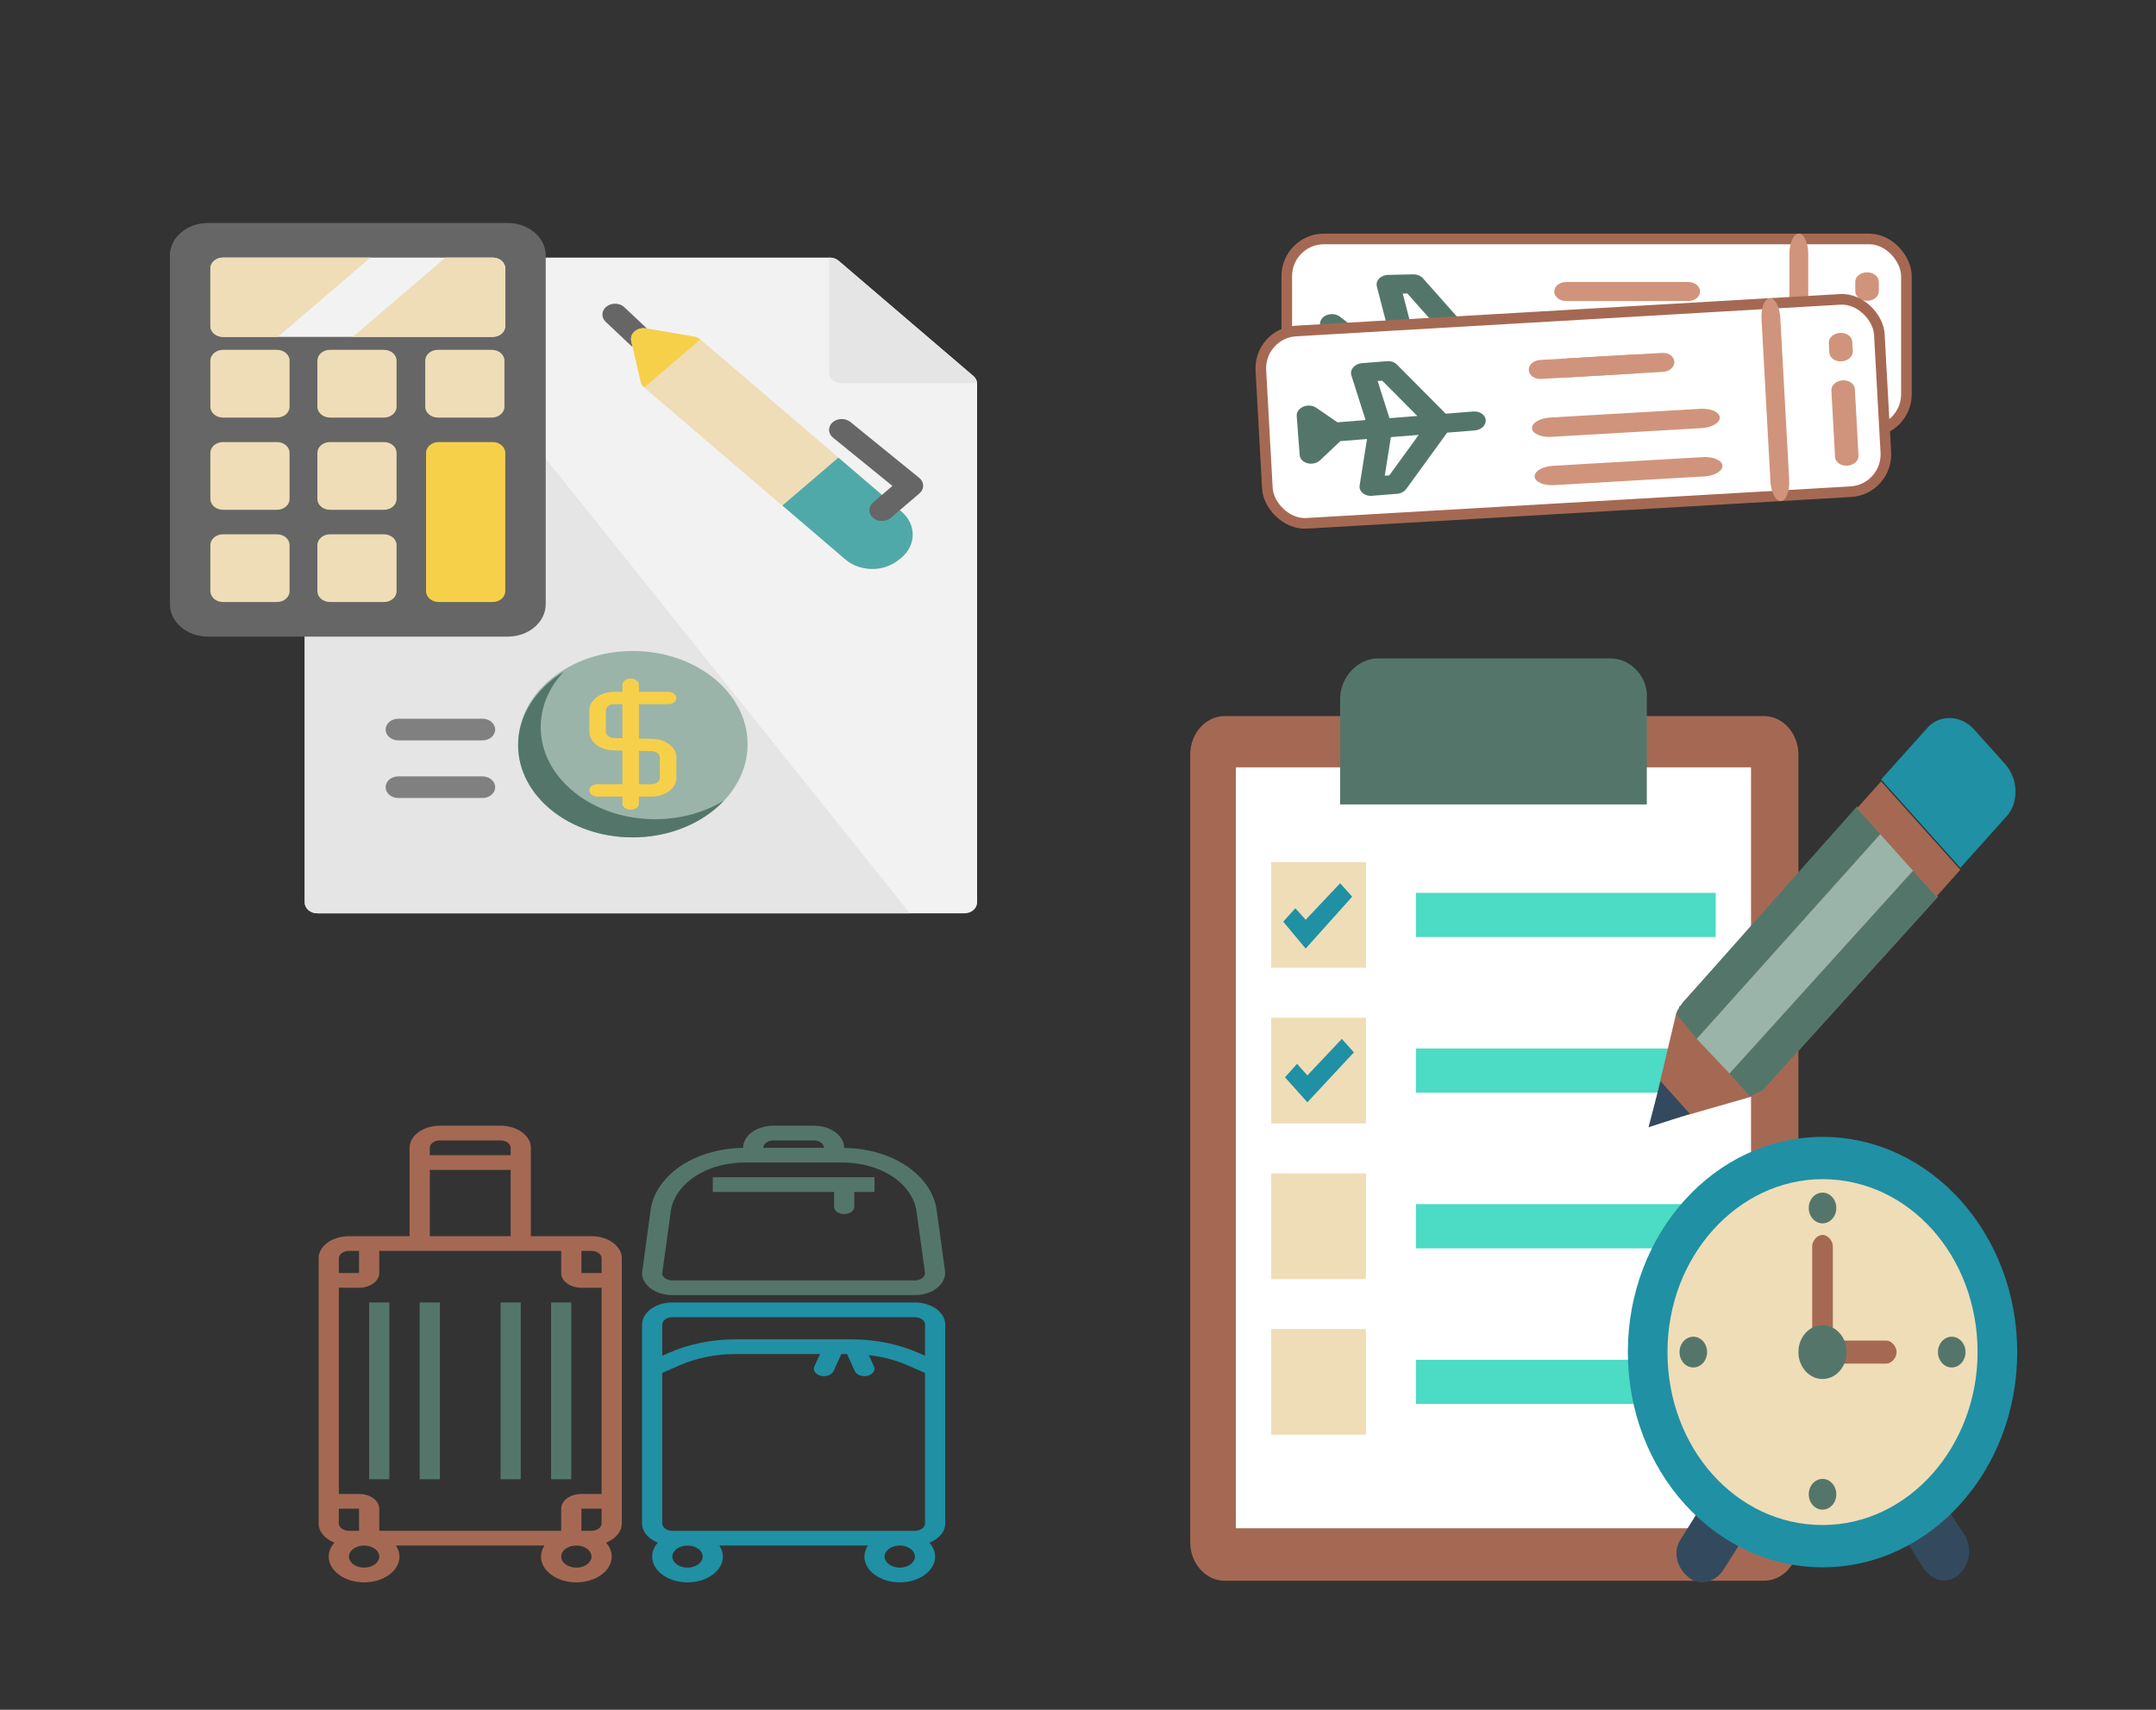 <svg width="203" height="161" viewBox="0 0 203 161" fill="none" xmlns="http://www.w3.org/2000/svg">
<rect x="0" y="0" width="203" height="161" fill="#333333" stroke="none"/>
<g clip-path="url(#clip0)">
<path d="M91.652 35.411L78.959 24.555C78.735 24.364 78.433 24.257 78.117 24.257H29.883C29.226 24.257 28.693 24.712 28.693 25.275V84.982C28.693 85.544 29.226 86 29.883 86H90.81C91.467 86 92 85.545 92 84.982V36.13C92 35.861 91.875 35.602 91.652 35.411Z" fill="#F2F2F2"/>
<path d="M91.997 36.085C91.984 35.832 91.862 35.591 91.651 35.411L78.958 24.555C78.735 24.364 78.433 24.257 78.117 24.257H78.064V35.068C78.064 35.63 78.597 36.086 79.254 36.086H91.997V36.085Z" fill="#E5E5E5"/>
<path d="M29.883 24.257C29.226 24.257 28.693 24.712 28.693 25.274V84.982C28.693 85.544 29.226 86 29.883 86H85.679L36.209 24.257H29.883Z" fill="#E5E5E5"/>
<path d="M47.812 21H19.57C17.602 21 16 22.37 16 24.053V56.892C16 58.576 17.602 59.946 19.57 59.946H47.812C49.781 59.946 51.382 58.576 51.382 56.892V24.053C51.382 22.37 49.781 21 47.812 21Z" fill="#666666"/>
<path d="M59.588 61.3C53.631 61.3 48.784 65.236 48.784 70.075C48.784 74.913 53.631 78.85 59.588 78.85C65.546 78.85 70.392 74.913 70.392 70.075C70.392 65.236 65.545 61.3 59.588 61.3Z" fill="#9AB4A9"/>
<path d="M61.681 77.139C55.742 77.139 50.91 73.248 50.91 68.465C50.91 66.509 51.718 64.703 53.079 63.25C50.472 64.835 48.784 67.35 48.784 70.176C48.784 74.959 53.616 78.85 59.556 78.85C63.066 78.85 66.189 77.49 68.157 75.391C66.353 76.487 64.11 77.139 61.681 77.139Z" fill="#54766A"/>
<path d="M61.365 69.57L60.159 69.544V66.308H62.908C63.338 66.308 63.686 66.047 63.686 65.725C63.686 65.404 63.338 65.143 62.908 65.143H60.159V64.483C60.159 64.161 59.811 63.9 59.381 63.9C58.951 63.9 58.603 64.161 58.603 64.483V65.143H57.825C56.537 65.143 55.49 65.927 55.49 66.891V68.91C55.49 69.87 56.531 70.653 57.812 70.658L58.603 70.675V73.842H56.268C55.839 73.842 55.49 74.103 55.49 74.425C55.49 74.746 55.839 75.007 56.268 75.007H58.603V75.668C58.603 75.989 58.951 76.25 59.381 76.25C59.81 76.25 60.159 75.989 60.159 75.668V75.007H61.352C62.639 75.007 63.686 74.223 63.686 73.26V71.318C63.686 70.357 62.646 69.575 61.365 69.57ZM57.848 69.493C57.84 69.493 57.832 69.493 57.825 69.493C57.396 69.493 57.047 69.231 57.047 68.91V66.891C57.047 66.569 57.396 66.308 57.825 66.308H58.603V69.509L57.848 69.493ZM62.13 73.26C62.13 73.581 61.781 73.842 61.352 73.842H60.159V70.709L61.329 70.735C61.337 70.735 61.344 70.735 61.352 70.735C61.781 70.735 62.13 70.997 62.13 71.318V73.26Z" fill="#F7D04A"/>
<path d="M46.384 24.257H20.998C20.341 24.257 19.808 24.712 19.808 25.274V30.703C19.808 31.265 20.34 31.72 20.998 31.72H46.384C47.041 31.72 47.574 31.265 47.574 30.703V25.274C47.574 24.712 47.041 24.257 46.384 24.257Z" fill="#F2F2F2"/>
<path d="M20.998 24.257C20.341 24.257 19.808 24.712 19.808 25.274V30.703C19.808 31.265 20.34 31.72 20.998 31.72H26.154L34.881 24.257H20.998V24.257Z" fill="#EFDDB7"/>
<path d="M46.384 24.257H41.941L33.215 31.72H46.384C47.041 31.72 47.574 31.265 47.574 30.702V25.274C47.574 24.712 47.041 24.257 46.384 24.257Z" fill="#EFDDB7"/>
<path d="M26.075 32.942H20.998C20.341 32.942 19.808 33.397 19.808 33.959V38.302C19.808 38.864 20.34 39.32 20.998 39.32H26.075C26.733 39.32 27.265 38.864 27.265 38.302V33.959C27.265 33.397 26.733 32.942 26.075 32.942Z" fill="#EFDDB7"/>
<path d="M36.15 32.942H31.073C30.416 32.942 29.883 33.397 29.883 33.959V38.302C29.883 38.864 30.416 39.32 31.073 39.32H36.15C36.807 39.32 37.34 38.864 37.34 38.302V33.959C37.34 33.397 36.808 32.942 36.15 32.942Z" fill="#EFDDB7"/>
<path d="M26.075 41.626H20.998C20.341 41.626 19.808 42.082 19.808 42.644V46.987C19.808 47.549 20.34 48.004 20.998 48.004H26.075C26.733 48.004 27.265 47.549 27.265 46.987V42.644C27.265 42.082 26.733 41.626 26.075 41.626Z" fill="#EFDDB7"/>
<path d="M36.15 41.626H31.073C30.416 41.626 29.883 42.082 29.883 42.644V46.987C29.883 47.549 30.416 48.004 31.073 48.004H36.15C36.807 48.004 37.34 47.549 37.34 46.987V42.644C37.34 42.082 36.808 41.626 36.15 41.626Z" fill="#EFDDB7"/>
<path d="M26.075 50.311H20.998C20.341 50.311 19.808 50.767 19.808 51.329V55.671C19.808 56.233 20.34 56.689 20.998 56.689H26.075C26.733 56.689 27.265 56.233 27.265 55.671V51.329C27.265 50.767 26.733 50.311 26.075 50.311Z" fill="#EFDDB7"/>
<path d="M36.15 50.311H31.073C30.416 50.311 29.883 50.767 29.883 51.329V55.671C29.883 56.233 30.416 56.689 31.073 56.689H36.15C36.807 56.689 37.34 56.233 37.34 55.671V51.329C37.34 50.767 36.808 50.311 36.15 50.311Z" fill="#EFDDB7"/>
<path d="M46.305 32.942H41.227C40.57 32.942 40.038 33.397 40.038 33.959V38.302C40.038 38.864 40.57 39.32 41.227 39.32H46.305C46.962 39.32 47.495 38.864 47.495 38.302V33.959C47.495 33.397 46.962 32.942 46.305 32.942Z" fill="#EFDDB7"/>
<path d="M46.384 41.626H41.307C40.65 41.626 40.117 42.082 40.117 42.644V55.671C40.117 56.233 40.649 56.689 41.307 56.689H46.384C47.041 56.689 47.574 56.234 47.574 55.671V42.644C47.574 42.082 47.042 41.626 46.384 41.626Z" fill="#F7D04A"/>
<path d="M60.212 32.806C59.888 32.806 59.565 32.693 59.33 32.472L57.027 30.301C56.586 29.884 56.623 29.241 57.11 28.863C57.596 28.485 58.349 28.517 58.791 28.933L61.093 31.105C61.534 31.521 61.498 32.164 61.011 32.542C60.783 32.719 60.497 32.806 60.212 32.806Z" fill="#666666"/>
<path d="M84.891 48.184L65.931 31.968C65.765 31.826 65.553 31.729 65.323 31.689L60.835 30.922C60.445 30.855 60.042 30.959 59.76 31.2C59.479 31.441 59.357 31.786 59.435 32.119L60.332 35.958C60.378 36.154 60.492 36.335 60.658 36.478L79.618 52.694C80.378 53.343 81.462 53.668 82.529 53.569C83.483 53.48 84.228 53.069 84.891 52.502C86.283 51.312 86.283 49.375 84.891 48.184Z" fill="#EFDDB7"/>
<path d="M60.658 36.479L73.666 47.604L78.939 43.095L65.931 31.969L60.658 36.479Z" fill="#EFDDB7"/>
<path d="M60.835 30.922C60.017 30.783 59.271 31.419 59.435 32.119L60.332 35.958C60.378 36.155 60.492 36.336 60.658 36.478L65.931 31.968C65.765 31.826 65.553 31.729 65.323 31.689L60.835 30.922Z" fill="#F7D04A"/>
<path d="M84.891 48.184L78.94 43.094L73.666 47.604L79.618 52.694C80.363 53.331 81.429 53.644 82.475 53.562C83.449 53.487 84.215 53.081 84.891 52.502C86.283 51.312 86.283 49.375 84.891 48.184Z" fill="#50A9A9"/>
<path d="M83.04 49.058C82.736 49.058 82.431 48.959 82.199 48.76C81.734 48.362 81.734 47.718 82.199 47.321L84.028 45.756L78.432 41.211C77.955 40.824 77.936 40.18 78.388 39.772C78.841 39.365 79.594 39.348 80.07 39.735L86.552 44.999C86.785 45.188 86.919 45.45 86.923 45.724C86.927 45.999 86.801 46.263 86.575 46.457L83.882 48.76C83.649 48.958 83.345 49.058 83.04 49.058Z" fill="#666666"/>
<path d="M45.432 69.716H37.499C36.842 69.716 36.309 69.261 36.309 68.698C36.309 68.136 36.842 67.68 37.499 67.68H45.432C46.09 67.68 46.622 68.136 46.622 68.698C46.622 69.261 46.09 69.716 45.432 69.716Z" fill="#808080"/>
<path d="M45.432 75.144H37.499C36.842 75.144 36.309 74.689 36.309 74.126C36.309 73.564 36.842 73.109 37.499 73.109H45.432C46.09 73.109 46.622 73.564 46.622 74.126C46.622 74.689 46.09 75.144 45.432 75.144Z" fill="#808080"/>
</g>
<g clip-path="url(#clip1)">
<path d="M166.086 67.428H115.312C113.528 67.428 112.068 69.056 112.068 71.047V145.23C112.068 147.221 113.528 148.849 115.312 148.849H166.086C167.871 148.849 169.331 147.221 169.331 145.23V71.047C169.331 69.056 167.871 67.428 166.086 67.428Z" fill="#A56953"/>
<path d="M164.87 72.255H116.366V143.906H164.87V72.255Z" fill="white"/>
<path d="M151.649 62H129.75C127.803 62 126.181 63.809 126.181 65.8V75.751H155.056V65.8C155.218 63.809 153.596 62 151.649 62Z" fill="#54766A"/>
<path d="M161.544 84.074H133.318V88.236H161.544V84.074Z" fill="#4CDBC4"/>
<path d="M161.544 98.73H133.318V102.891H161.544V98.73Z" fill="#4CDBC4"/>
<path d="M161.544 113.386H133.318V117.547H161.544V113.386Z" fill="#4CDBC4"/>
<path d="M161.544 128.042H133.318V132.203H161.544V128.042Z" fill="#4CDBC4"/>
<path d="M128.614 125.146H119.692V135.098H128.614V125.146Z" fill="#EFDDB7"/>
<path d="M128.614 110.491H119.692V120.442H128.614V110.491Z" fill="#EFDDB7"/>
<path d="M128.614 95.835H119.692V105.786H128.614V95.835Z" fill="#EFDDB7"/>
<path d="M128.614 81.179H119.692V91.13H128.614V81.179Z" fill="#EFDDB7"/>
<path d="M122.936 89.321L120.827 86.788L121.963 85.522L122.936 86.607L126.181 83.169L127.316 84.436L122.936 89.321Z" fill="#2090A4"/>
<path d="M123.099 103.796L120.99 101.444L122.125 100.177L123.099 101.263L126.343 97.825L127.478 99.092L123.099 103.796Z" fill="#2090A4"/>
<path d="M177.928 133.651H172.251L181.173 147.764C181.984 148.849 183.281 149.211 184.417 148.307C185.39 147.402 185.715 145.954 185.066 144.688L177.928 133.651Z" fill="#334A5E"/>
<path d="M165.275 133.651L158.3 144.869C157.489 145.954 157.813 147.583 158.949 148.487C159.922 149.392 161.382 149.03 162.193 147.945L171.115 133.832H165.275V133.651V133.651Z" fill="#334A5E"/>
<path d="M171.602 147.583C181.725 147.583 189.932 138.51 189.932 127.318C189.932 116.126 181.725 107.053 171.602 107.053C161.478 107.053 153.271 116.126 153.271 127.318C153.271 138.51 161.478 147.583 171.602 147.583Z" fill="#2090A4"/>
<path d="M171.602 143.602C163.491 143.602 157.002 136.365 157.002 127.318C157.002 118.271 163.653 111.034 171.602 111.034C179.713 111.034 186.201 118.271 186.201 127.318C186.201 136.184 179.713 143.602 171.602 143.602Z" fill="#EFDDB7"/>
<path d="M171.602 115.195C172.318 115.195 172.899 114.547 172.899 113.748C172.899 112.948 172.318 112.3 171.602 112.3C170.885 112.3 170.304 112.948 170.304 113.748C170.304 114.547 170.885 115.195 171.602 115.195Z" fill="#54766A"/>
<path d="M171.602 142.155C172.318 142.155 172.899 141.507 172.899 140.707C172.899 139.908 172.318 139.26 171.602 139.26C170.885 139.26 170.304 139.908 170.304 140.707C170.304 141.507 170.885 142.155 171.602 142.155Z" fill="#54766A"/>
<path d="M183.768 128.765C184.485 128.765 185.066 128.117 185.066 127.318C185.066 126.518 184.485 125.87 183.768 125.87C183.051 125.87 182.47 126.518 182.47 127.318C182.47 128.117 183.051 128.765 183.768 128.765Z" fill="#54766A"/>
<path d="M159.435 128.765C160.152 128.765 160.733 128.117 160.733 127.318C160.733 126.518 160.152 125.87 159.435 125.87C158.719 125.87 158.138 126.518 158.138 127.318C158.138 128.117 158.719 128.765 159.435 128.765Z" fill="#54766A"/>
<path d="M171.115 127.318C171.115 126.775 171.602 126.232 172.088 126.232H177.604C178.091 126.232 178.577 126.775 178.577 127.318C178.577 127.861 178.09 128.403 177.604 128.403H172.088C171.602 128.222 171.115 127.861 171.115 127.318Z" fill="#A56953"/>
<path d="M171.602 116.281C172.088 116.281 172.575 116.824 172.575 117.366V127.137C172.575 127.679 172.088 128.222 171.602 128.222C171.115 128.222 170.628 127.679 170.628 127.137V117.366C170.628 116.824 171.115 116.281 171.602 116.281Z" fill="#A56953"/>
<path d="M171.602 129.851C172.856 129.851 173.873 128.717 173.873 127.318C173.873 125.919 172.856 124.785 171.602 124.785C170.347 124.785 169.331 125.919 169.331 127.318C169.331 128.717 170.347 129.851 171.602 129.851Z" fill="#54766A"/>
<path d="M165.924 102.711L182.47 84.436L175.008 76.113L158.462 94.388C158.3 94.569 158.3 94.749 158.138 94.749C158.138 94.93 157.975 95.111 157.975 95.111L157.813 95.473L156.353 101.625L155.38 105.968L159.273 104.882L164.951 103.254L165.275 103.073C165.438 103.073 165.6 102.892 165.6 102.892C165.6 102.892 165.762 102.711 165.924 102.711Z" fill="#A56953"/>
<path d="M159.76 97.825L177.117 78.465L174.846 75.932L158.462 94.388C158.3 94.569 158.3 94.749 158.138 94.749C158.138 94.93 157.975 95.111 157.975 95.111L157.813 95.473L159.76 97.825Z" fill="#54766A"/>
<path d="M165.924 102.711L182.47 84.436L180.199 81.903L162.842 101.082L164.789 103.253L165.113 103.072C165.275 103.072 165.438 102.891 165.438 102.891C165.6 102.891 165.762 102.711 165.924 102.711Z" fill="#54766A"/>
<path d="M159.111 104.882L156.353 101.806L155.218 106.148L159.111 104.882Z" fill="#334A5E"/>
<path d="M188.797 71.951L185.877 68.695C184.579 67.247 182.47 67.247 181.335 68.695L177.117 73.399L184.579 81.722L188.797 77.018C190.095 75.751 190.095 73.399 188.797 71.951Z" fill="#2090A4"/>
<path d="M159.76 97.825L177.117 78.465L180.199 81.903L162.842 101.082L159.76 97.825Z" fill="#9AB4A9"/>
<path d="M177.117 73.58L184.579 81.903L182.308 84.436L174.846 76.113L177.117 73.58Z" fill="#A56953"/>
</g>
<rect x="121.157" y="22.5" width="58.343" height="18.129" rx="3.5" fill="white" stroke="#A56953"/>
<path d="M175.793 30.117C175.181 30.117 174.686 30.517 174.686 31.012V37.274C174.686 37.768 175.181 38.169 175.793 38.169C176.404 38.169 176.9 37.768 176.9 37.274V31.012C176.9 30.517 176.404 30.117 175.793 30.117Z" fill="#D0947C"/>
<path d="M175.793 25.644C175.181 25.644 174.686 26.044 174.686 26.538V27.433C174.686 27.927 175.181 28.328 175.793 28.328C176.404 28.328 176.9 27.927 176.9 27.433V26.538C176.9 26.044 176.404 25.644 175.793 25.644Z" fill="#D0947C"/>
<path d="M140.912 31.034L138.312 31.09L133.975 26.202C133.968 26.194 133.959 26.186 133.952 26.178C133.938 26.164 133.925 26.15 133.911 26.137C133.897 26.125 133.883 26.113 133.869 26.102C133.859 26.093 133.848 26.084 133.837 26.075C133.821 26.062 133.803 26.051 133.786 26.039C133.776 26.032 133.766 26.026 133.756 26.019C133.738 26.008 133.72 25.998 133.701 25.988C133.69 25.981 133.679 25.975 133.668 25.969C133.65 25.96 133.632 25.952 133.614 25.944C133.601 25.938 133.587 25.932 133.573 25.926C133.557 25.92 133.541 25.914 133.524 25.908C133.507 25.902 133.49 25.896 133.473 25.891C133.458 25.887 133.443 25.883 133.428 25.879C133.409 25.874 133.39 25.869 133.37 25.864C133.355 25.861 133.341 25.859 133.326 25.856C133.306 25.853 133.286 25.849 133.265 25.846C133.248 25.844 133.231 25.843 133.214 25.841C133.196 25.839 133.178 25.837 133.159 25.836C133.135 25.835 133.111 25.835 133.088 25.835C133.077 25.835 133.066 25.834 133.055 25.834L133.046 25.834C133.045 25.834 133.045 25.834 133.044 25.834L130.703 25.885C130.688 25.885 130.674 25.887 130.66 25.887C130.64 25.889 130.619 25.889 130.599 25.891C130.576 25.893 130.553 25.897 130.531 25.9C130.519 25.902 130.507 25.903 130.495 25.905C130.493 25.905 130.491 25.906 130.489 25.906C130.463 25.911 130.438 25.917 130.412 25.923C130.402 25.926 130.392 25.928 130.382 25.93C130.358 25.936 130.336 25.944 130.313 25.951C130.301 25.955 130.289 25.959 130.277 25.963C130.261 25.969 130.245 25.976 130.228 25.983C130.212 25.989 130.195 25.996 130.179 26.003C130.17 26.007 130.162 26.012 130.153 26.016C130.131 26.027 130.108 26.038 130.087 26.051C130.086 26.051 130.085 26.052 130.083 26.053C130.026 26.086 129.973 26.123 129.925 26.163C129.924 26.164 129.924 26.165 129.923 26.166C129.899 26.186 129.877 26.206 129.856 26.228C129.843 26.241 129.831 26.255 129.819 26.269C129.811 26.279 129.802 26.288 129.794 26.297C129.777 26.318 129.762 26.34 129.747 26.362C129.745 26.365 129.743 26.368 129.741 26.371C129.727 26.392 129.716 26.413 129.704 26.434C129.702 26.44 129.698 26.445 129.695 26.45C129.687 26.467 129.68 26.484 129.673 26.501C129.669 26.512 129.663 26.522 129.659 26.533C129.655 26.545 129.652 26.558 129.648 26.57C129.643 26.586 129.637 26.603 129.633 26.62C129.631 26.628 129.63 26.637 129.629 26.645C129.624 26.666 129.62 26.687 129.618 26.709C129.617 26.716 129.617 26.723 129.617 26.73C129.615 26.753 129.613 26.776 129.614 26.799C129.614 26.8 129.614 26.802 129.614 26.803C129.614 26.812 129.615 26.821 129.616 26.83C129.617 26.849 129.618 26.869 129.621 26.888C129.623 26.905 129.627 26.923 129.631 26.94C129.633 26.95 129.634 26.961 129.637 26.971L129.64 26.981C129.64 26.982 129.64 26.983 129.64 26.984L130.745 31.253L128.088 31.31L126.167 29.824C126.16 29.818 126.152 29.813 126.144 29.807C126.125 29.793 126.106 29.779 126.086 29.766C126.071 29.757 126.056 29.749 126.04 29.741C126.026 29.732 126.012 29.724 125.997 29.716C125.981 29.708 125.964 29.7 125.947 29.693C125.932 29.686 125.918 29.679 125.903 29.673C125.887 29.666 125.87 29.661 125.853 29.655C125.837 29.649 125.821 29.643 125.804 29.637C125.788 29.633 125.772 29.629 125.757 29.625C125.738 29.62 125.72 29.614 125.701 29.61C125.686 29.607 125.67 29.604 125.655 29.602C125.635 29.598 125.616 29.594 125.596 29.591C125.579 29.589 125.562 29.588 125.545 29.586C125.526 29.584 125.507 29.582 125.488 29.581C125.46 29.579 125.432 29.579 125.404 29.579C125.396 29.579 125.388 29.578 125.379 29.578C125.371 29.579 125.363 29.58 125.355 29.58C125.327 29.581 125.299 29.582 125.271 29.585C125.252 29.587 125.233 29.59 125.215 29.593C125.198 29.596 125.181 29.597 125.164 29.601C125.144 29.604 125.125 29.609 125.105 29.613C125.09 29.617 125.075 29.62 125.06 29.624C125.041 29.629 125.023 29.635 125.005 29.641C124.989 29.646 124.973 29.65 124.958 29.656C124.941 29.662 124.925 29.669 124.909 29.675C124.893 29.682 124.876 29.688 124.86 29.696C124.846 29.702 124.832 29.71 124.817 29.717C124.801 29.726 124.784 29.734 124.768 29.743C124.753 29.751 124.74 29.76 124.726 29.769C124.711 29.778 124.696 29.787 124.682 29.797C124.662 29.811 124.643 29.825 124.625 29.84C124.618 29.846 124.609 29.851 124.602 29.857C124.595 29.864 124.588 29.871 124.581 29.878C124.564 29.893 124.547 29.908 124.531 29.924C124.518 29.937 124.508 29.95 124.496 29.963C124.487 29.974 124.477 29.985 124.468 29.996C124.456 30.01 124.446 30.025 124.436 30.04C124.428 30.05 124.421 30.061 124.414 30.072C124.404 30.087 124.396 30.102 124.388 30.117C124.382 30.128 124.375 30.14 124.369 30.152C124.362 30.167 124.356 30.181 124.35 30.196C124.344 30.209 124.338 30.222 124.334 30.236C124.328 30.25 124.325 30.265 124.321 30.28C124.317 30.294 124.312 30.307 124.309 30.321C124.305 30.338 124.303 30.355 124.3 30.373C124.298 30.384 124.296 30.396 124.295 30.408C124.292 30.438 124.29 30.468 124.291 30.497L124.364 34.075C124.364 34.093 124.366 34.111 124.368 34.129C124.353 34.377 124.465 34.627 124.703 34.812C124.922 34.982 125.207 35.063 125.491 35.057C125.774 35.051 126.056 34.958 126.268 34.778L128.263 33.096L130.781 33.042L129.851 37.355C129.851 37.355 129.851 37.356 129.851 37.357L129.848 37.368C129.846 37.378 129.845 37.388 129.844 37.399C129.841 37.416 129.837 37.434 129.836 37.452C129.834 37.471 129.833 37.49 129.833 37.509C129.833 37.518 129.832 37.527 129.832 37.536C129.832 37.538 129.833 37.539 129.833 37.54C129.833 37.563 129.836 37.587 129.838 37.609C129.839 37.616 129.839 37.623 129.84 37.63C129.844 37.652 129.849 37.672 129.854 37.694C129.856 37.702 129.857 37.71 129.859 37.719C129.864 37.735 129.87 37.752 129.876 37.768C129.88 37.78 129.884 37.792 129.889 37.804C129.893 37.815 129.899 37.825 129.904 37.836C129.912 37.852 129.919 37.869 129.928 37.886C129.931 37.891 129.935 37.896 129.938 37.901C129.95 37.922 129.962 37.942 129.977 37.962C129.979 37.965 129.981 37.968 129.984 37.971C129.999 37.992 130.015 38.014 130.033 38.034C130.041 38.043 130.051 38.052 130.059 38.061C130.072 38.074 130.084 38.088 130.098 38.101C130.12 38.121 130.143 38.141 130.167 38.16C130.168 38.16 130.169 38.161 130.17 38.162C130.219 38.2 130.274 38.235 130.332 38.266C130.333 38.266 130.335 38.267 130.336 38.268C130.358 38.279 130.381 38.289 130.403 38.299C130.412 38.303 130.421 38.307 130.43 38.311C130.446 38.318 130.463 38.324 130.48 38.33C130.496 38.336 130.513 38.342 130.53 38.347C130.542 38.351 130.554 38.354 130.566 38.357C130.589 38.364 130.612 38.37 130.635 38.375C130.645 38.378 130.656 38.379 130.666 38.381C130.692 38.386 130.717 38.391 130.744 38.395C130.745 38.395 130.747 38.395 130.749 38.396C130.766 38.398 130.783 38.399 130.799 38.401C130.816 38.402 130.832 38.404 130.849 38.405C130.886 38.407 130.923 38.408 130.959 38.407C130.961 38.407 130.963 38.407 130.965 38.407L133.307 38.357C133.308 38.357 133.308 38.357 133.309 38.357C133.312 38.357 133.315 38.356 133.319 38.356C133.357 38.355 133.395 38.352 133.433 38.348C133.444 38.347 133.455 38.345 133.466 38.344C133.496 38.34 133.526 38.335 133.556 38.328C133.568 38.326 133.579 38.323 133.591 38.32C133.62 38.314 133.648 38.306 133.675 38.298C133.687 38.294 133.699 38.29 133.711 38.286C133.738 38.277 133.765 38.267 133.791 38.256C133.802 38.251 133.813 38.247 133.824 38.242C133.859 38.227 133.893 38.209 133.926 38.191C133.933 38.187 133.939 38.182 133.946 38.178C133.972 38.162 133.997 38.146 134.021 38.129C134.033 38.12 134.044 38.111 134.055 38.103C134.075 38.087 134.093 38.072 134.111 38.056C134.121 38.047 134.131 38.038 134.141 38.028C134.163 38.007 134.184 37.984 134.203 37.961C134.207 37.957 134.211 37.953 134.214 37.95L138.349 32.879L140.949 32.823C141.56 32.81 142.047 32.399 142.037 31.905C142.027 31.411 141.524 31.021 140.912 31.034ZM132.078 27.645L132.509 27.636L135.626 31.148L132.999 31.204L132.078 27.645ZM135.662 32.937L132.691 36.58L132.26 36.589L133.035 32.993L135.662 32.937Z" fill="#54766A"/>
<path d="M147.45 28.344H156.307C156.919 28.344 157.414 27.943 157.414 27.449C157.414 26.955 156.919 26.555 156.307 26.555H147.45C146.839 26.555 146.343 26.955 146.343 27.449C146.343 27.943 146.839 28.344 147.45 28.344Z" fill="#D0947C"/>
<path d="M148.114 33.842H162.286C163.264 33.842 164.057 33.434 164.057 32.931C164.057 32.428 163.264 32.02 162.286 32.02H148.114C147.136 32.02 146.343 32.428 146.343 32.931C146.343 33.434 147.136 33.842 148.114 33.842Z" fill="#D0947C"/>
<path d="M150.107 28.344H158.964C159.576 28.344 160.071 27.943 160.071 27.449C160.071 26.955 159.576 26.555 158.964 26.555H150.107C149.496 26.555 149 26.955 149 27.449C149 27.943 149.496 28.344 150.107 28.344Z" fill="#D0947C"/>
<path d="M170.257 39.216V23.913C170.257 22.857 169.861 22 169.371 22C168.882 22 168.486 22.857 168.486 23.913V39.216C168.486 40.273 168.882 41.129 169.371 41.129C169.861 41.129 170.257 40.273 170.257 39.216Z" fill="#D0947C"/>
<path d="M148.114 38.397H162.286C163.264 38.397 164.057 37.989 164.057 37.486C164.057 36.983 163.264 36.575 162.286 36.575H148.114C147.136 36.575 146.343 36.983 146.343 37.486C146.343 37.989 147.136 38.397 148.114 38.397Z" fill="#D0947C"/>
<rect x="0.527" y="0.47" width="58.348" height="18.128" rx="3.5" transform="matrix(0.998 -0.058 0.055 0.999 117.975 30.932)" fill="white" stroke="#A56953"/>
<path d="M173.493 35.813C172.882 35.849 172.409 36.277 172.436 36.77L172.779 43.023C172.806 43.516 173.323 43.888 173.933 43.852C174.544 43.817 175.017 43.388 174.99 42.895L174.647 36.642C174.62 36.149 174.103 35.778 173.493 35.813Z" fill="#D0947C"/>
<path d="M173.248 31.347C172.637 31.382 172.164 31.811 172.191 32.304L172.24 33.197C172.267 33.691 172.784 34.062 173.395 34.027C174.005 33.991 174.478 33.563 174.451 33.069L174.402 32.176C174.375 31.683 173.858 31.312 173.248 31.347Z" fill="#D0947C"/>
<path d="M138.718 38.748L136.125 38.955L131.527 34.326C131.519 34.318 131.51 34.311 131.502 34.303C131.488 34.29 131.474 34.277 131.459 34.264C131.445 34.253 131.43 34.242 131.415 34.231C131.404 34.223 131.394 34.215 131.382 34.207C131.365 34.195 131.347 34.184 131.329 34.174C131.319 34.168 131.309 34.161 131.298 34.155C131.28 34.145 131.261 34.136 131.242 34.127C131.23 34.122 131.219 34.116 131.207 34.111C131.189 34.103 131.171 34.096 131.153 34.089C131.139 34.084 131.125 34.078 131.11 34.074C131.094 34.068 131.077 34.063 131.06 34.058C131.043 34.053 131.026 34.048 131.009 34.044C130.994 34.041 130.978 34.038 130.963 34.035C130.944 34.031 130.924 34.026 130.904 34.023C130.89 34.021 130.875 34.02 130.86 34.018C130.84 34.015 130.819 34.013 130.799 34.011C130.782 34.01 130.764 34.01 130.747 34.009C130.729 34.008 130.711 34.007 130.692 34.007C130.668 34.008 130.644 34.009 130.621 34.01C130.61 34.011 130.599 34.01 130.588 34.011L130.579 34.012C130.578 34.012 130.578 34.012 130.577 34.012L128.242 34.198C128.228 34.199 128.214 34.202 128.2 34.203C128.179 34.205 128.159 34.207 128.139 34.211C128.116 34.214 128.094 34.219 128.071 34.224C128.06 34.226 128.048 34.228 128.036 34.23C128.034 34.231 128.032 34.231 128.03 34.232C128.004 34.238 127.98 34.246 127.954 34.253C127.944 34.256 127.934 34.259 127.924 34.262C127.901 34.27 127.879 34.279 127.857 34.287C127.845 34.292 127.833 34.296 127.822 34.301C127.806 34.308 127.79 34.316 127.774 34.323C127.758 34.331 127.741 34.338 127.726 34.347C127.717 34.351 127.709 34.356 127.701 34.361C127.679 34.373 127.657 34.386 127.637 34.399C127.635 34.4 127.634 34.401 127.633 34.402C127.578 34.438 127.527 34.478 127.481 34.521C127.481 34.522 127.48 34.523 127.479 34.524C127.457 34.545 127.435 34.567 127.416 34.59C127.403 34.604 127.393 34.618 127.381 34.633C127.373 34.643 127.365 34.652 127.358 34.663C127.342 34.684 127.328 34.707 127.314 34.73C127.312 34.733 127.31 34.736 127.308 34.74C127.296 34.761 127.286 34.783 127.276 34.805C127.273 34.81 127.27 34.815 127.267 34.821C127.26 34.838 127.254 34.855 127.248 34.873C127.244 34.884 127.24 34.895 127.236 34.906C127.232 34.918 127.23 34.931 127.227 34.943C127.222 34.96 127.218 34.977 127.215 34.994C127.213 35.002 127.213 35.011 127.212 35.019C127.208 35.041 127.205 35.062 127.204 35.084C127.204 35.091 127.204 35.098 127.204 35.105C127.204 35.128 127.203 35.151 127.205 35.174C127.205 35.175 127.205 35.177 127.205 35.178C127.206 35.187 127.208 35.196 127.209 35.205C127.211 35.224 127.213 35.243 127.217 35.262C127.22 35.28 127.225 35.297 127.23 35.314C127.233 35.324 127.234 35.334 127.238 35.344L127.241 35.354C127.241 35.355 127.241 35.356 127.242 35.357L128.578 39.555L125.929 39.766L123.93 38.393C123.922 38.388 123.913 38.383 123.906 38.378C123.886 38.365 123.866 38.353 123.845 38.341C123.83 38.333 123.814 38.325 123.798 38.318C123.784 38.31 123.769 38.303 123.754 38.296C123.737 38.288 123.72 38.282 123.702 38.275C123.687 38.27 123.673 38.263 123.658 38.258C123.641 38.252 123.624 38.248 123.607 38.243C123.59 38.238 123.574 38.233 123.557 38.228C123.541 38.224 123.525 38.222 123.509 38.218C123.49 38.214 123.471 38.21 123.452 38.207C123.437 38.205 123.421 38.203 123.406 38.201C123.386 38.199 123.366 38.196 123.346 38.194C123.329 38.193 123.312 38.193 123.295 38.192C123.276 38.191 123.257 38.19 123.238 38.19C123.21 38.19 123.182 38.191 123.154 38.193C123.146 38.194 123.138 38.194 123.13 38.194C123.121 38.195 123.113 38.196 123.105 38.197C123.077 38.2 123.049 38.203 123.022 38.207C123.003 38.21 122.984 38.215 122.966 38.218C122.949 38.222 122.932 38.224 122.916 38.229C122.896 38.233 122.877 38.239 122.858 38.245C122.843 38.249 122.827 38.253 122.813 38.258C122.794 38.264 122.777 38.271 122.759 38.278C122.743 38.284 122.728 38.289 122.713 38.296C122.697 38.303 122.681 38.31 122.666 38.318C122.649 38.325 122.633 38.333 122.617 38.341C122.603 38.349 122.59 38.357 122.576 38.365C122.56 38.374 122.544 38.383 122.528 38.394C122.514 38.403 122.501 38.413 122.487 38.422C122.473 38.432 122.459 38.442 122.445 38.452C122.426 38.467 122.408 38.483 122.391 38.499C122.384 38.505 122.376 38.511 122.369 38.518C122.362 38.525 122.356 38.532 122.348 38.539C122.332 38.555 122.316 38.571 122.301 38.588C122.29 38.602 122.28 38.615 122.269 38.629C122.26 38.641 122.25 38.652 122.242 38.663C122.232 38.679 122.222 38.694 122.213 38.709C122.206 38.721 122.199 38.731 122.192 38.743C122.184 38.758 122.177 38.773 122.169 38.789C122.163 38.801 122.157 38.813 122.152 38.826C122.146 38.84 122.141 38.855 122.135 38.87C122.131 38.884 122.125 38.897 122.121 38.911C122.117 38.926 122.114 38.941 122.111 38.956C122.108 38.97 122.104 38.984 122.101 38.998C122.099 39.015 122.097 39.032 122.096 39.05C122.094 39.062 122.093 39.073 122.092 39.085C122.091 39.115 122.091 39.145 122.093 39.175L122.362 42.742C122.363 42.76 122.366 42.778 122.369 42.795C122.368 43.044 122.493 43.288 122.741 43.458C122.969 43.615 123.258 43.68 123.541 43.658C123.823 43.635 124.099 43.526 124.301 43.334L126.201 41.539L128.712 41.339L128.02 45.699C128.02 45.7 128.02 45.701 128.019 45.702L128.018 45.712C128.016 45.723 128.016 45.733 128.015 45.743C128.013 45.761 128.01 45.779 128.01 45.797C128.009 45.816 128.01 45.835 128.01 45.854C128.011 45.864 128.01 45.873 128.011 45.882C128.011 45.883 128.011 45.884 128.011 45.886C128.013 45.909 128.017 45.931 128.021 45.954C128.022 45.961 128.023 45.968 128.024 45.975C128.029 45.996 128.035 46.017 128.041 46.037C128.043 46.045 128.045 46.054 128.048 46.062C128.053 46.078 128.061 46.094 128.067 46.11C128.072 46.122 128.077 46.134 128.082 46.146C128.087 46.156 128.094 46.166 128.099 46.176C128.108 46.193 128.116 46.209 128.126 46.225C128.129 46.23 128.133 46.234 128.136 46.239C128.15 46.26 128.163 46.279 128.178 46.298C128.181 46.301 128.183 46.304 128.186 46.307C128.203 46.327 128.22 46.348 128.239 46.367C128.247 46.376 128.257 46.384 128.266 46.392C128.28 46.405 128.293 46.418 128.307 46.429C128.33 46.449 128.354 46.467 128.379 46.485C128.38 46.485 128.381 46.486 128.382 46.487C128.434 46.522 128.49 46.554 128.55 46.581C128.551 46.581 128.552 46.582 128.554 46.583C128.576 46.593 128.599 46.601 128.623 46.61C128.632 46.614 128.641 46.617 128.65 46.621C128.666 46.626 128.684 46.631 128.701 46.636C128.718 46.641 128.734 46.647 128.752 46.651C128.764 46.654 128.776 46.656 128.788 46.659C128.811 46.664 128.835 46.669 128.858 46.673C128.869 46.675 128.879 46.675 128.89 46.677C128.916 46.68 128.941 46.684 128.968 46.686C128.97 46.686 128.971 46.686 128.973 46.687C128.99 46.688 129.007 46.688 129.024 46.688C129.04 46.689 129.057 46.69 129.074 46.69C129.111 46.69 129.147 46.689 129.183 46.686C129.186 46.686 129.187 46.686 129.189 46.685L131.525 46.5C131.526 46.5 131.526 46.5 131.527 46.5C131.53 46.499 131.533 46.499 131.537 46.498C131.575 46.495 131.613 46.49 131.65 46.484C131.661 46.482 131.672 46.479 131.683 46.477C131.713 46.471 131.743 46.465 131.772 46.457C131.784 46.454 131.795 46.45 131.807 46.447C131.835 46.438 131.863 46.429 131.89 46.419C131.901 46.415 131.913 46.41 131.924 46.406C131.951 46.395 131.977 46.383 132.003 46.371C132.014 46.365 132.024 46.361 132.034 46.355C132.069 46.338 132.102 46.319 132.134 46.298C132.14 46.294 132.147 46.288 132.153 46.284C132.178 46.267 132.202 46.249 132.225 46.231C132.237 46.222 132.247 46.212 132.258 46.203C132.277 46.186 132.294 46.17 132.311 46.153C132.321 46.143 132.33 46.133 132.34 46.123C132.361 46.1 132.38 46.077 132.398 46.052C132.402 46.048 132.405 46.045 132.408 46.04L136.259 40.739L138.852 40.532C139.461 40.484 139.926 40.045 139.889 39.552C139.851 39.06 139.327 38.7 138.718 38.748ZM129.712 35.876L130.141 35.842L133.445 39.168L130.826 39.376L129.712 35.876ZM133.58 40.952L130.813 44.761L130.383 44.795L130.96 41.16L133.58 40.952Z" fill="#54766A"/>
<path d="M145.098 35.684L153.941 35.171C154.551 35.136 155.024 34.707 154.997 34.214C154.97 33.72 154.453 33.349 153.843 33.385L145 33.897C144.389 33.933 143.916 34.361 143.943 34.855C143.97 35.348 144.487 35.719 145.098 35.684Z" fill="#D0947C"/>
<path d="M146.062 41.135L160.211 40.314C161.187 40.258 161.957 39.804 161.929 39.302C161.902 38.8 161.088 38.439 160.111 38.495L145.962 39.316C144.985 39.372 144.216 39.825 144.243 40.328C144.271 40.83 145.085 41.191 146.062 41.135Z" fill="#D0947C"/>
<path d="M147.751 35.53L156.594 35.017C157.204 34.982 157.677 34.553 157.65 34.06C157.623 33.566 157.106 33.195 156.496 33.231L147.653 33.743C147.042 33.779 146.569 34.208 146.596 34.701C146.623 35.194 147.14 35.565 147.751 35.53Z" fill="#D0947C"/>
<path d="M168.464 45.219L167.626 29.939C167.568 28.885 167.125 28.052 166.637 28.081C166.149 28.109 165.8 28.987 165.857 30.042L166.695 45.321C166.753 46.376 167.196 47.208 167.684 47.18C168.172 47.151 168.521 46.273 168.464 45.219Z" fill="#D0947C"/>
<path d="M146.311 45.682L160.46 44.861C161.437 44.805 162.206 44.352 162.179 43.849C162.151 43.347 161.337 42.986 160.36 43.043L146.211 43.863C145.235 43.92 144.465 44.373 144.493 44.875C144.52 45.377 145.334 45.739 146.311 45.682Z" fill="#D0947C"/>
<path d="M55.694 116.403H49.984V108.081C49.984 106.933 48.703 106 47.129 106H41.419C39.845 106 38.564 106.933 38.564 108.081V116.403H32.855C31.281 116.403 30 117.337 30 118.484V143.451C30 144.235 30.604 144.911 31.484 145.265C31.151 145.644 30.951 146.09 30.951 146.572C30.951 147.911 32.446 149 34.282 149C36.119 149 37.613 147.911 37.613 146.572C37.613 146.199 37.486 145.848 37.279 145.532H51.27C51.062 145.849 50.936 146.199 50.936 146.572C50.936 147.911 52.43 149 54.266 149C56.103 149 57.597 147.911 57.597 146.572C57.597 146.09 57.398 145.644 57.064 145.265C57.944 144.911 58.548 144.235 58.548 143.451V118.484C58.548 117.337 57.267 116.403 55.694 116.403ZM40.468 108.081C40.468 107.698 40.894 107.387 41.419 107.387H47.129C47.654 107.387 48.081 107.698 48.081 108.081V108.774H40.468V108.081ZM40.468 110.161H48.081V116.403H40.468V110.161ZM31.903 118.484C31.903 118.101 32.33 117.79 32.855 117.79H33.807V119.871H31.903V118.484ZM31.903 143.451V142.064H31.903H33.806V144.145H32.855C32.329 144.145 31.903 143.834 31.903 143.451ZM34.282 147.613C33.495 147.613 32.855 147.146 32.855 146.572C32.855 145.999 33.495 145.532 34.282 145.532C35.069 145.532 35.71 145.999 35.71 146.572C35.71 147.146 35.069 147.613 34.282 147.613ZM54.266 147.613C53.479 147.613 52.839 147.146 52.839 146.572C52.839 145.999 53.479 145.532 54.266 145.532C55.053 145.532 55.693 145.999 55.693 146.572C55.693 147.146 55.053 147.613 54.266 147.613ZM56.645 143.451C56.645 143.834 56.219 144.145 55.694 144.145H54.742V142.064H56.645V143.451ZM56.645 140.677H54.742C53.692 140.677 52.839 141.299 52.839 142.064V144.145H35.71V142.064C35.71 141.299 34.856 140.677 33.806 140.677H31.903V121.258H33.806C34.856 121.258 35.71 120.636 35.71 119.871V117.79H38.565H49.984H52.839V119.871C52.839 120.636 53.692 121.258 54.742 121.258H56.645V140.677ZM56.645 119.871H54.742V117.79H55.694C56.219 117.79 56.645 118.101 56.645 118.484V119.871Z" fill="#A56953"/>
<path d="M36.661 122.645H34.758V139.29H36.661V122.645Z" fill="#54766A"/>
<path d="M41.419 122.645H39.516V139.29H41.419V122.645Z" fill="#54766A"/>
<path d="M53.79 122.645H51.887V139.29H53.79V122.645Z" fill="#54766A"/>
<path d="M49.032 122.645H47.129V139.29H49.032V122.645Z" fill="#54766A"/>
<path d="M86.145 122.645H63.306C61.733 122.645 60.452 123.579 60.452 124.726V143.452C60.452 144.235 61.056 144.911 61.936 145.265C61.602 145.644 61.403 146.091 61.403 146.573C61.403 147.911 62.897 149 64.734 149C66.57 149 68.064 147.911 68.064 146.573C68.064 146.199 67.938 145.849 67.73 145.532H81.721C81.514 145.849 81.387 146.199 81.387 146.573C81.387 147.911 82.881 149 84.718 149C86.554 149 88.048 147.911 88.048 146.573C88.048 146.091 87.849 145.644 87.515 145.265C88.396 144.911 89 144.235 89 143.452V124.726C89 123.579 87.719 122.645 86.145 122.645ZM64.734 147.613C63.947 147.613 63.306 147.146 63.306 146.572C63.306 145.999 63.947 145.532 64.734 145.532C65.521 145.532 66.161 145.999 66.161 146.572C66.161 147.146 65.521 147.613 64.734 147.613ZM84.718 147.613C83.93 147.613 83.29 147.146 83.29 146.572C83.29 145.999 83.931 145.532 84.718 145.532C85.504 145.532 86.145 145.999 86.145 146.572C86.145 147.146 85.505 147.613 84.718 147.613ZM87.096 143.451C87.097 143.834 86.67 144.145 86.145 144.145H63.306C62.781 144.145 62.355 143.834 62.355 143.451V129.28L63.992 128.563C65.584 127.867 67.406 127.5 69.261 127.5H77.212L76.678 128.668C76.512 129.031 76.781 129.425 77.28 129.545C77.379 129.569 77.481 129.581 77.58 129.581C77.979 129.581 78.35 129.397 78.483 129.106L79.217 127.5H79.749L80.484 129.106C80.617 129.397 80.988 129.581 81.387 129.581C81.486 129.581 81.588 129.569 81.687 129.545C82.185 129.424 82.455 129.031 82.289 128.667L81.802 127.603C83.089 127.752 84.333 128.071 85.459 128.563L87.096 129.28V143.451V143.451ZM87.097 127.662L86.439 127.374C84.653 126.594 82.622 126.166 80.545 126.121C80.516 126.118 80.488 126.12 80.458 126.119C80.369 126.118 80.279 126.113 80.19 126.113H69.262C67.061 126.113 64.9 126.549 63.014 127.374L62.355 127.662V124.726C62.355 124.343 62.781 124.032 63.306 124.032H86.145C86.67 124.032 87.097 124.343 87.097 124.726V127.662V127.662Z" fill="#2090A4"/>
<path d="M63.306 121.952H86.145C87.719 121.952 89 121.018 88.995 119.802L88.189 113.928C88.081 113.139 87.778 112.379 87.293 111.67C85.798 109.491 82.815 108.132 79.484 108.089V108.081C79.484 106.933 78.203 106 76.629 106H72.823C71.249 106 69.968 106.933 69.968 108.081V108.089C66.636 108.132 63.654 109.492 62.159 111.67C61.672 112.379 61.371 113.139 61.262 113.929L60.452 119.871C60.452 121.018 61.732 121.952 63.306 121.952ZM72.823 107.387H76.629C77.154 107.387 77.581 107.698 77.581 108.081H71.871C71.871 107.698 72.297 107.387 72.823 107.387ZM63.156 114.067C63.242 113.446 63.479 112.848 63.861 112.29C65.056 110.55 67.457 109.468 70.128 109.468H79.323C81.994 109.468 84.395 110.55 85.59 112.29C85.973 112.848 86.21 113.446 86.295 114.067L87.097 119.871C87.097 120.254 86.67 120.565 86.145 120.565H63.306C62.781 120.565 62.355 120.254 62.35 119.94L63.156 114.067Z" fill="#54766A"/>
<path d="M78.532 113.629H78.532C78.532 114.013 78.957 114.323 79.484 114.323C80.01 114.323 80.436 114.013 80.436 113.629V112.242H82.339V110.855H67.113V112.242H78.532V113.629V113.629Z" fill="#54766A"/>
<defs>
<clipPath id="clip0">
<rect width="76" height="65" fill="white" transform="translate(16 21)"/>
</clipPath>
<clipPath id="clip1">
<rect width="78" height="87" fill="white" transform="translate(112 62)"/>
</clipPath>
</defs>
</svg>
